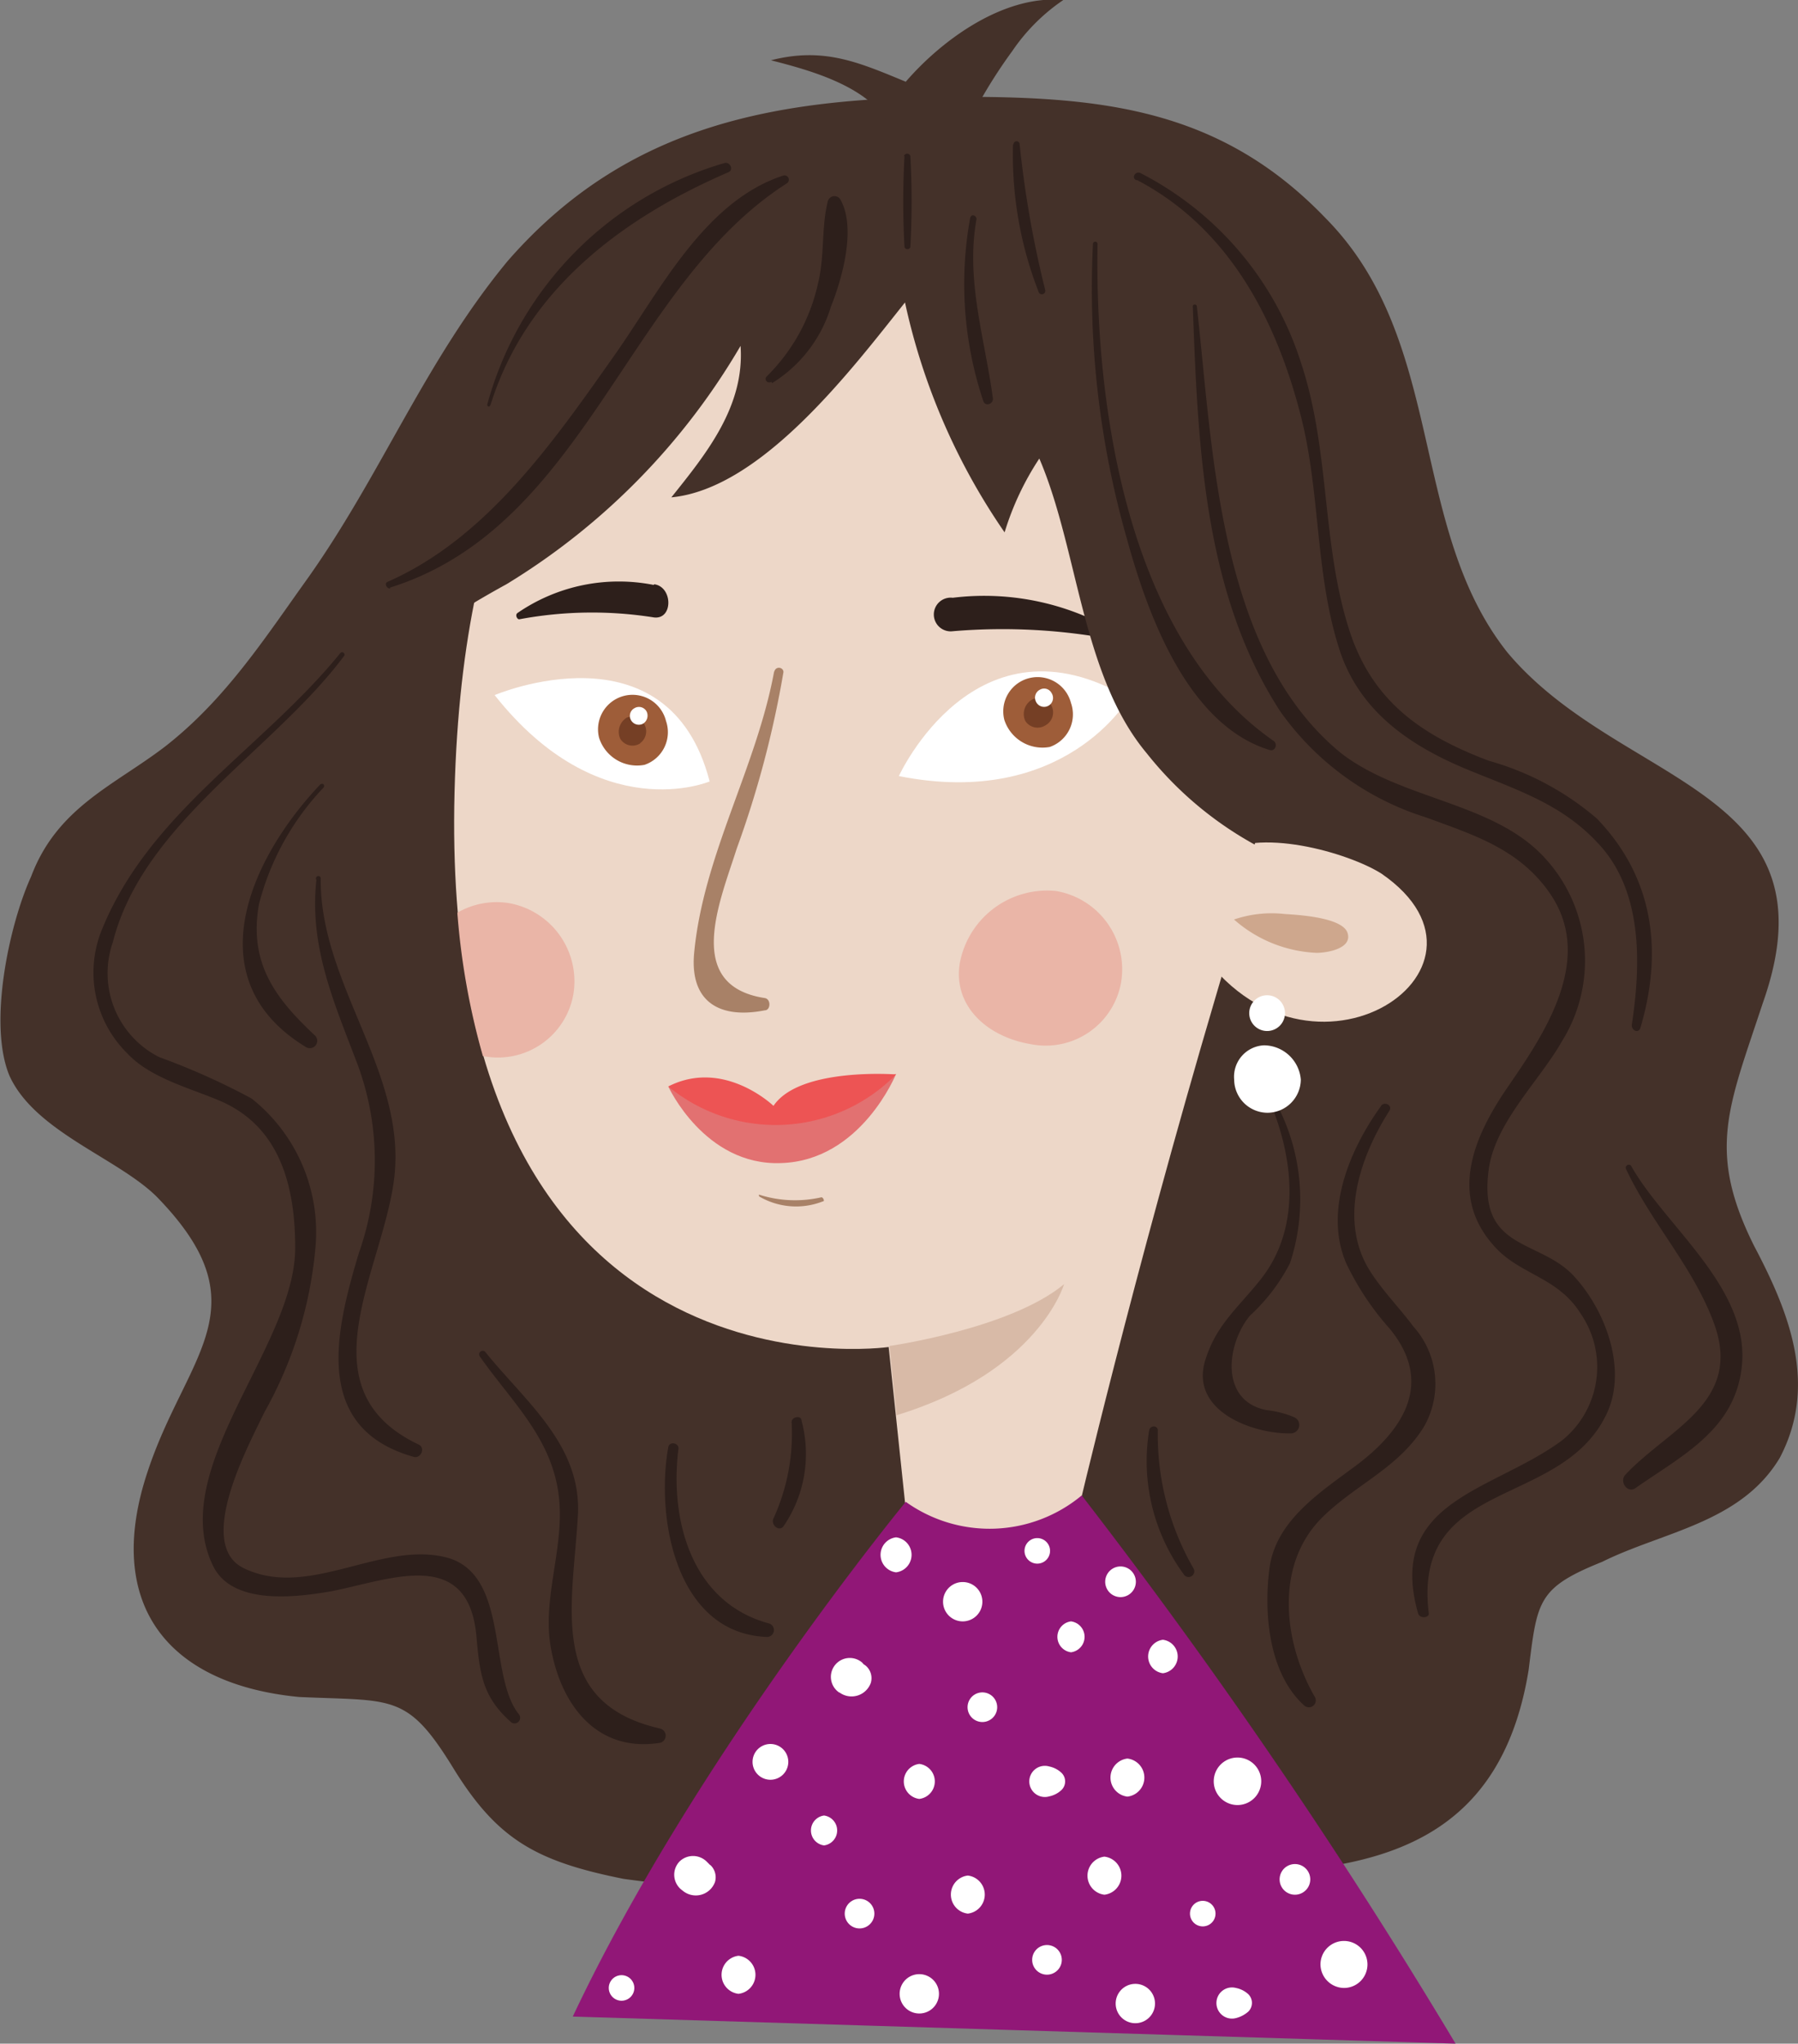 <svg xmlns="http://www.w3.org/2000/svg" viewBox="0 0 70.41 80"><rect x="0" y="0" width="70.41" height="80" fill="#808080" stroke="none"/><defs><style>.cls-1{fill:#443129;}.cls-2{fill:#2d1f1b;}.cls-3{fill:#edd7c8;}.cls-4{fill:#cea78d;}.cls-5{fill:#d8baa7;}.cls-6{fill:#fff;}.cls-7{fill:#9e5d39;}.cls-8{fill:#753f25;}.cls-9{fill:#e27171;}.cls-10{fill:#ed5454;}.cls-11{fill:#eab5a7;}.cls-12{fill:#a88167;}.cls-13{fill:#911777;}</style></defs><title>Fichier 4</title><g id="Calque_2" data-name="Calque 2"><g id="OBJECTS"><path class="cls-1" d="M44.6,73.38c6.95,0,13.9.34,15.26-8,.34-2.71.34-3.22,2.88-4.24,2.37-1.18,5.42-1.52,6.95-4.06,1.53-2.89.34-5.77-1-8.31-1.86-3.73-1-5.43.34-9.5,3-8.47-5.59-8.47-10-13.73-3.9-4.91-2.37-12.2-7.12-17-4.07-4.24-8.65-4.75-14.24-4.75-7.12,0-13.06,1-17.8,6.44-3.22,3.9-4.92,8.31-7.8,12.38-1.7,2.37-3.22,4.75-5.6,6.61-2,1.53-4.23,2.38-5.25,5.09-.85,1.86-1.7,5.76-.85,7.8,1,2.2,4.24,3.22,5.77,4.74C10.35,51.17,7.3,53,5.78,57.61c-1.7,5.09.67,8.31,5.93,8.82,3.73.17,4.24-.17,6.1,2.88,1.7,2.72,3.22,3.56,6.61,4.24a67,67,0,0,0,19.33-.17"/><path class="cls-2" d="M54.08,43.3c-1.21,1.67-2.26,4.11-1.35,6.18A10.86,10.86,0,0,0,54.41,52c1.8,2.17.5,4.07-1.47,5.49-1.35,1-3,2.1-3.23,3.92s0,4.12,1.36,5.35a.27.27,0,0,0,.42-.33c-1.23-2.13-1.58-5.14.26-7,1.31-1.31,3-1.95,4-3.56a3.36,3.36,0,0,0-.4-3.94c-.56-.75-1.21-1.4-1.71-2.19-1.25-2-.35-4.51.77-6.26.13-.21-.19-.38-.33-.19Z"/><path class="cls-2" d="M49.8,43.3c.88,2.2,1.13,4.86-.47,6.83-.88,1.1-1.74,1.77-2.15,3.18-.55,1.95,1.92,2.84,3.39,2.8a.33.33,0,0,0,.09-.64,3.84,3.84,0,0,0-1.06-.27c-1.86-.36-1.56-2.61-.65-3.7a7.32,7.32,0,0,0,1.57-2.06A8,8,0,0,0,50,43.23c0-.09-.2,0-.16.07Z"/><path class="cls-2" d="M45,56a7.49,7.49,0,0,0,1.35,5.62.22.22,0,0,0,.39-.22,10.47,10.47,0,0,1-1.4-5.4c0-.22-.31-.21-.34,0Z"/><path class="cls-2" d="M63.67,45.75c1,2.14,2.65,3.85,3.46,6.08,1.11,3.08-1.8,4.1-3.48,5.9-.25.26.08.75.4.52C65.83,57,67.9,56,68.2,53.57c.4-3.11-3-5.56-4.33-7.94a.12.12,0,0,0-.2.12Z"/><path class="cls-2" d="M13.34,25.55c-3,3.7-7.43,6.2-9.32,10.77A4.44,4.44,0,0,0,5,41.25c.88.94,2.42,1.34,3.56,1.82,2.41,1,3,3.37,3,5.78,0,3.85-5.05,8.66-3.22,12.44.76,1.58,3.31,1.23,4.64,1,2.3-.45,5.38-1.77,5.68,1.8.13,1.45.24,2.35,1.37,3.34a.22.22,0,0,0,.3-.31c-1.25-1.53-.34-5.57-2.92-6.17s-5.39,1.69-7.92.41c-1.85-1,.32-4.92.86-6.07a16,16,0,0,0,2-6.42A6.68,6.68,0,0,0,9.85,43a27.35,27.35,0,0,0-3.62-1.62,3.68,3.68,0,0,1-1.81-4.5c1.18-4.66,6.32-7.53,9.06-11.21.06-.08-.08-.19-.14-.11Z"/><path class="cls-2" d="M12.54,30.71C9.77,33.63,7.64,38.37,12,41a.29.29,0,0,0,.35-.45c-1.6-1.49-2.61-2.87-2.21-5.15a10.38,10.38,0,0,1,2.52-4.56c.08-.09,0-.21-.12-.13Z"/><path class="cls-2" d="M12.39,34.45c-.28,2.57.66,4.72,1.56,7.08a10.81,10.81,0,0,1,.11,7.5c-.94,3.11-1.83,6.88,2.14,8,.28.08.47-.35.2-.48-4.46-2.11-1.55-6.6-1-10.16.68-4.27-2.88-7.76-2.84-12,0-.13-.18-.13-.19,0Z"/><path class="cls-2" d="M18.79,53.1c1.24,1.77,2.81,3.17,3.09,5.44.25,2-.66,4-.31,5.95.39,2.25,1.81,4.14,4.3,3.73a.29.29,0,0,0,0-.55c-4.46-1-3.44-4.82-3.24-8.34.16-2.76-2.06-4.46-3.62-6.4-.1-.13-.32,0-.22.17Z"/><path class="cls-2" d="M26.17,56.65c-.5,2.79.31,7.3,3.87,7.43a.27.27,0,0,0,.07-.53c-3-.81-3.9-4-3.54-6.85,0-.23-.36-.28-.4-.05Z"/><path class="cls-2" d="M31,55.67a8,8,0,0,1-.71,3.77c-.12.24.21.54.39.31a5,5,0,0,0,.71-4.13c0-.23-.39-.17-.39.05Z"/><path class="cls-3" d="M33.72,10.17S18.42,6.73,17.8,31s17,21.73,17,21.73l.79,7.5s2.81,3.75,6.56-.78c0,0,2.19-9.38,5.47-20.48C50,31.05,53.73,13.93,33.72,10.17Z"/><path class="cls-3" d="M46.71,36.78C50.9,43.62,59.61,38,54.1,34.2c-1.29-.82-4.92-1.87-6.45-.7-.58.47-.94,2.34-.94,3.28"/><path class="cls-4" d="M48.33,36a5.22,5.22,0,0,0,3.23,1.3c.39,0,1.41-.16,1.21-.78s-2-.71-2.46-.74a4.56,4.56,0,0,0-2,.22"/><path class="cls-5" d="M41.67,50.27c-2.11,1.75-6.84,2.42-6.84,2.42l.28,2.71C40.68,53.7,41.67,50.27,41.67,50.27Z"/><path class="cls-6" d="M35.2,30.38s3-6.6,9-3.05C44.2,27.33,41.71,31.68,35.2,30.38Z"/><path class="cls-6" d="M19.37,27.21s6.8-2.89,8.42,3.38C27.79,30.59,23.49,32.42,19.37,27.21Z"/><path class="cls-7" d="M41.94,27.52a1.35,1.35,0,0,1-.83,1.72,1.57,1.57,0,0,1-1.78-1.06,1.34,1.34,0,0,1,1-1.64A1.35,1.35,0,0,1,41.94,27.52Z"/><path class="cls-8" d="M40.93,28.4a.57.57,0,0,1-.78-.18.65.65,0,0,1,.26-.83.57.57,0,0,1,.77.24A.58.58,0,0,1,40.93,28.4Z"/><path class="cls-6" d="M40.72,27a.33.33,0,0,1,.46.13.35.35,0,1,1-.61.34A.35.35,0,0,1,40.72,27Z"/><path class="cls-7" d="M26.08,28.22a1.35,1.35,0,0,1-.84,1.72,1.56,1.56,0,0,1-1.78-1.06,1.35,1.35,0,1,1,2.62-.66Z"/><path class="cls-8" d="M25.07,29.1a.56.56,0,0,1-.78-.18.65.65,0,0,1,.26-.83.57.57,0,0,1,.52,1Z"/><path class="cls-6" d="M24.85,27.72a.34.34,0,0,1,.47.13.37.37,0,0,1-.14.48.35.35,0,0,1-.47-.14A.34.34,0,0,1,24.85,27.72Z"/><path class="cls-9" d="M26.17,42.53s1.42,3.11,4.41,3c3.14-.09,4.51-3.49,4.51-3.49l-4.54,1.33Z"/><path class="cls-10" d="M26.17,42.53a6.61,6.61,0,0,0,8.92-.47s-3.78-.29-4.8,1.23C30.29,43.29,28.35,41.42,26.17,42.53Z"/><path class="cls-11" d="M37.59,37.68a3.48,3.48,0,0,1,3.77-2.8,3.11,3.11,0,0,1,2.54,3.59,3,3,0,0,1-3.56,2.4C38.65,40.58,37.3,39.37,37.59,37.68Z"/><path class="cls-11" d="M22.45,38.94a3.11,3.11,0,0,0-2.54-3.59,3.06,3.06,0,0,0-2,.38,28.29,28.29,0,0,0,1,5.61A3,3,0,0,0,22.45,38.94Z"/><path class="cls-12" d="M30.32,26.26c-.69,3.79-2.79,7.23-3.14,11.08-.16,1.88,1,2.56,2.77,2.21.23,0,.25-.44,0-.48-3.19-.49-1.76-3.77-1.1-5.85a39.54,39.54,0,0,0,1.83-6.91c0-.2-.32-.25-.36,0Z"/><path class="cls-12" d="M29.72,46.83a2.86,2.86,0,0,0,2.5.2c.1,0,0-.18-.06-.16a4.62,4.62,0,0,1-2.42-.1s-.06,0,0,.06Z"/><path class="cls-2" d="M37.31,24.71a23.25,23.25,0,0,1,6.46.36.13.13,0,0,0,.11-.23,10.15,10.15,0,0,0-6.57-1.44.66.66,0,1,0,0,1.31Z"/><path class="cls-2" d="M25.61,22.9A7,7,0,0,0,20.26,24c-.1.08,0,.27.09.24a15.48,15.48,0,0,1,5.26-.07c.76.09.74-1.21,0-1.3Z"/><path class="cls-6" d="M49.63,43.56a1.31,1.31,0,0,0,1.31-1.3,1.46,1.46,0,0,0-1.44-1.34,1.23,1.23,0,0,0-1.17,1.34,1.31,1.31,0,0,0,1.3,1.3Z"/><path class="cls-6" d="M49.62,40.36a.7.7,0,0,0,0-1.4.7.7,0,0,0,0,1.4Z"/><path class="cls-1" d="M34.78,4.81c-.84-1.45-3.06-2.06-4.59-2.45,2.07-.53,3.44.08,5.28.84C36.92,1.52,39.34-.21,41.64,0a7.5,7.5,0,0,0-2,2,19.55,19.55,0,0,0-1.88,3.15c-.46.91.36,1.13-1,.9a4,4,0,0,1-2.14-.61"/><path class="cls-1" d="M11.71,30.15c2.2-3.56,4.75-5.42,8.14-7.29A26.66,26.66,0,0,0,29,13.54c.17,2.37-1.35,4.23-2.71,5.93,3.56-.34,7.12-5.09,9.15-7.63a25.22,25.22,0,0,0,3.9,9,11.1,11.1,0,0,1,1.36-2.89c1.53,3.56,1.65,8.48,4.2,11.53a14,14,0,0,0,4.23,3.58c2.38-7.12,3.1-14.77-2.16-20.53-2.88-3.22-7.46-8.14-12.2-7.63-2.38.34-4.24,2.2-6.45,2.71-1.35.51-2.71.17-4.06.51-5.43,1.7-10.85,12.55-10.69,17.8"/><path class="cls-2" d="M44.53,7.05c3.57,1.87,5.43,5.42,6.4,9.19.78,3,.56,6.17,1.51,9.15.79,2.48,2.81,3.83,5.11,4.77,1.88.77,3.6,1.32,5,2.82,1.8,1.87,1.71,4.78,1.35,7.15,0,.23.28.33.34.1.89-3,.52-5.88-1.71-8.19a11.1,11.1,0,0,0-4.23-2.26c-2.65-1-4.58-2.34-5.47-5.14-1.08-3.38-.74-7-1.88-10.43a12.63,12.63,0,0,0-6.3-7.44c-.19-.08-.35.19-.16.28Z"/><path class="cls-2" d="M38,8.49a14.42,14.42,0,0,0,.5,7.19c.07.26.42.14.38-.1-.32-2.36-1.07-4.62-.64-7,0-.15-.2-.22-.24-.06Z"/><path class="cls-2" d="M42.8,9.55a35.66,35.66,0,0,0,1.34,11.58c.8,2.9,2.36,7.25,5.58,8.23.22.07.33-.24.15-.36-5.67-3.94-7-13-6.89-19.45a.09.09,0,0,0-.18,0Z"/><path class="cls-2" d="M46.71,12c.2,5.36.41,11.2,3.42,15.84A11,11,0,0,0,55.85,32c1.87.69,3.63,1.23,4.83,2.95,1.78,2.55-.16,5.46-1.6,7.55-1.33,1.92-2.36,4.23-.62,6.22,1,1.19,2.53,1.23,3.45,2.72a3.69,3.69,0,0,1-.72,4.93c-2.67,2-6.91,2.34-5.66,6.78.06.23.45.19.42,0-.64-5.33,5.15-4.05,6.95-7.77.84-1.72,0-4-1.18-5.33-1.34-1.59-3.87-1-3.42-4.28.25-1.83,2-3.48,2.86-5a5.94,5.94,0,0,0-.66-7.18c-2-2.2-5.63-2.27-8-4.12C47.7,25.53,47.5,17.6,46.87,12c0-.1-.17-.11-.16,0Z"/><path class="cls-2" d="M30.23,15A5.33,5.33,0,0,0,32.54,12c.44-1.09,1-3.08.37-4.19a.27.27,0,0,0-.49.06c-.26,1-.12,2.17-.39,3.24a7.31,7.31,0,0,1-2,3.62c-.12.11,0,.3.18.22Z"/><path class="cls-2" d="M15.28,23c7.65-2.4,9.27-11.82,15.53-15.82a.17.17,0,0,0-.13-.31c-3.08,1-4.82,4.48-6.59,7-2.38,3.37-5,7.19-8.92,8.91-.14.07,0,.29.11.25Z"/><path class="cls-2" d="M19.2,15.88c1.4-4.53,5.16-7.34,9.33-9.14.21-.09.06-.41-.15-.36a13.55,13.55,0,0,0-9.3,9.46c0,.08.1.12.12,0Z"/><path class="cls-2" d="M39.67,5.65a14.74,14.74,0,0,0,1,5.77.13.13,0,0,0,.26-.07,40.81,40.81,0,0,1-1-5.7.12.12,0,0,0-.24,0Z"/><path class="cls-2" d="M35.42,6.11a32.52,32.52,0,0,0,0,3.56.12.12,0,0,0,.23,0,32.52,32.52,0,0,0,0-3.56.13.13,0,0,0-.25,0Z"/><path class="cls-13" d="M22.43,78.94,57,80A220.07,220.07,0,0,0,42.36,58.54a5.64,5.64,0,0,1-6.89.25S27.17,68.88,22.43,78.94Z"/><path class="cls-6" d="M35.09,61.55a.69.69,0,0,0,0-1.37.69.69,0,0,0,0,1.37Z"/><path class="cls-6" d="M37.7,63.47a.77.77,0,0,0,0-1.54.77.77,0,0,0,0,1.54Z"/><path class="cls-6" d="M44.46,79.2a.77.77,0,0,0,0-1.54.77.77,0,0,0,0,1.54Z"/><path class="cls-6" d="M36,78.82a.77.77,0,0,0,0-1.54.77.77,0,0,0,0,1.54Z"/><path class="cls-6" d="M40.62,61.21a.5.5,0,0,0,0-1,.5.5,0,0,0,0,1Z"/><path class="cls-6" d="M47.1,75.41a.5.5,0,0,0,0-1,.5.5,0,0,0,0,1Z"/><path class="cls-6" d="M24.34,78.32a.5.5,0,0,0,0-1,.5.5,0,0,0,0,1Z"/><path class="cls-6" d="M32.87,66.25a.8.8,0,0,0,1.23-.37.64.64,0,0,0-.15-.63.53.53,0,0,0-.26-.15.45.45,0,0,0-.28,0l.08,0,.32.09c.21.21.23.21.06,0a.47.47,0,0,1-.1-.1.74.74,0,1,0-.9,1.17Z"/><path class="cls-6" d="M26.72,74A.8.8,0,0,0,28,73.67a.66.66,0,0,0-.15-.63.68.68,0,0,0-.26-.15.45.45,0,0,0-.28,0c-.06,0,0,0,.08,0l.32.08c.21.21.23.21.06,0l-.1-.1a.76.76,0,0,0-1.06,0A.75.75,0,0,0,26.72,74Z"/><path class="cls-6" d="M30.17,69.67a.7.7,0,0,0,0-1.4.7.7,0,0,0,0,1.4Z"/><path class="cls-6" d="M36,70.42a.69.69,0,0,0,0-1.37.69.69,0,0,0,0,1.37Z"/><path class="cls-6" d="M38.47,67.41a.58.58,0,0,0,0-1.16.58.58,0,0,0,0,1.16Z"/><path class="cls-6" d="M33.66,75.49a.58.58,0,0,0,0-1.16.58.58,0,0,0,0,1.16Z"/><path class="cls-6" d="M32.27,72.24a.59.59,0,0,0,0-1.17.59.59,0,0,0,0,1.17Z"/><path class="cls-6" d="M41,77.3a.58.58,0,0,0,0-1.16.58.58,0,0,0,0,1.16Z"/><path class="cls-6" d="M41.94,64.68a.61.61,0,0,0,0-1.21.61.61,0,0,0,0,1.21Z"/><path class="cls-6" d="M44.15,70.33a.75.75,0,0,0,0-1.49.75.75,0,0,0,0,1.49Z"/><path class="cls-6" d="M43.25,74.17a.75.75,0,0,0,0-1.49.75.75,0,0,0,0,1.49Z"/><path class="cls-6" d="M37.9,74.91a.75.75,0,0,0,0-1.49.75.75,0,0,0,0,1.49Z"/><path class="cls-6" d="M28.92,78.05a.75.75,0,0,0,0-1.49.75.75,0,0,0,0,1.49Z"/><path class="cls-6" d="M48.46,70.66a.93.93,0,1,0-.93-.92.93.93,0,0,0,.93.92Z"/><path class="cls-6" d="M52.64,77.82a.92.92,0,1,0-.93-.92.93.93,0,0,0,.93.92Z"/><path class="cls-6" d="M45.54,65.5a.66.66,0,0,0,0-1.31.66.66,0,0,0,0,1.31Z"/><path class="cls-6" d="M43.88,62.52a.6.6,0,0,0,0-1.2.6.6,0,0,0,0,1.2Z"/><path class="cls-6" d="M50.71,74.17a.6.6,0,0,0,0-1.2.6.6,0,0,0,0,1.2Z"/><path class="cls-6" d="M41.09,70.32a1,1,0,0,0,.48-.25.47.47,0,0,0,0-.67,1,1,0,0,0-.48-.25.61.61,0,1,0,0,1.17Z"/><path class="cls-6" d="M48.4,79a1.16,1.16,0,0,0,.49-.26.48.48,0,0,0,0-.67,1,1,0,0,0-.49-.25.61.61,0,1,0,0,1.18Z"/></g></g></svg>